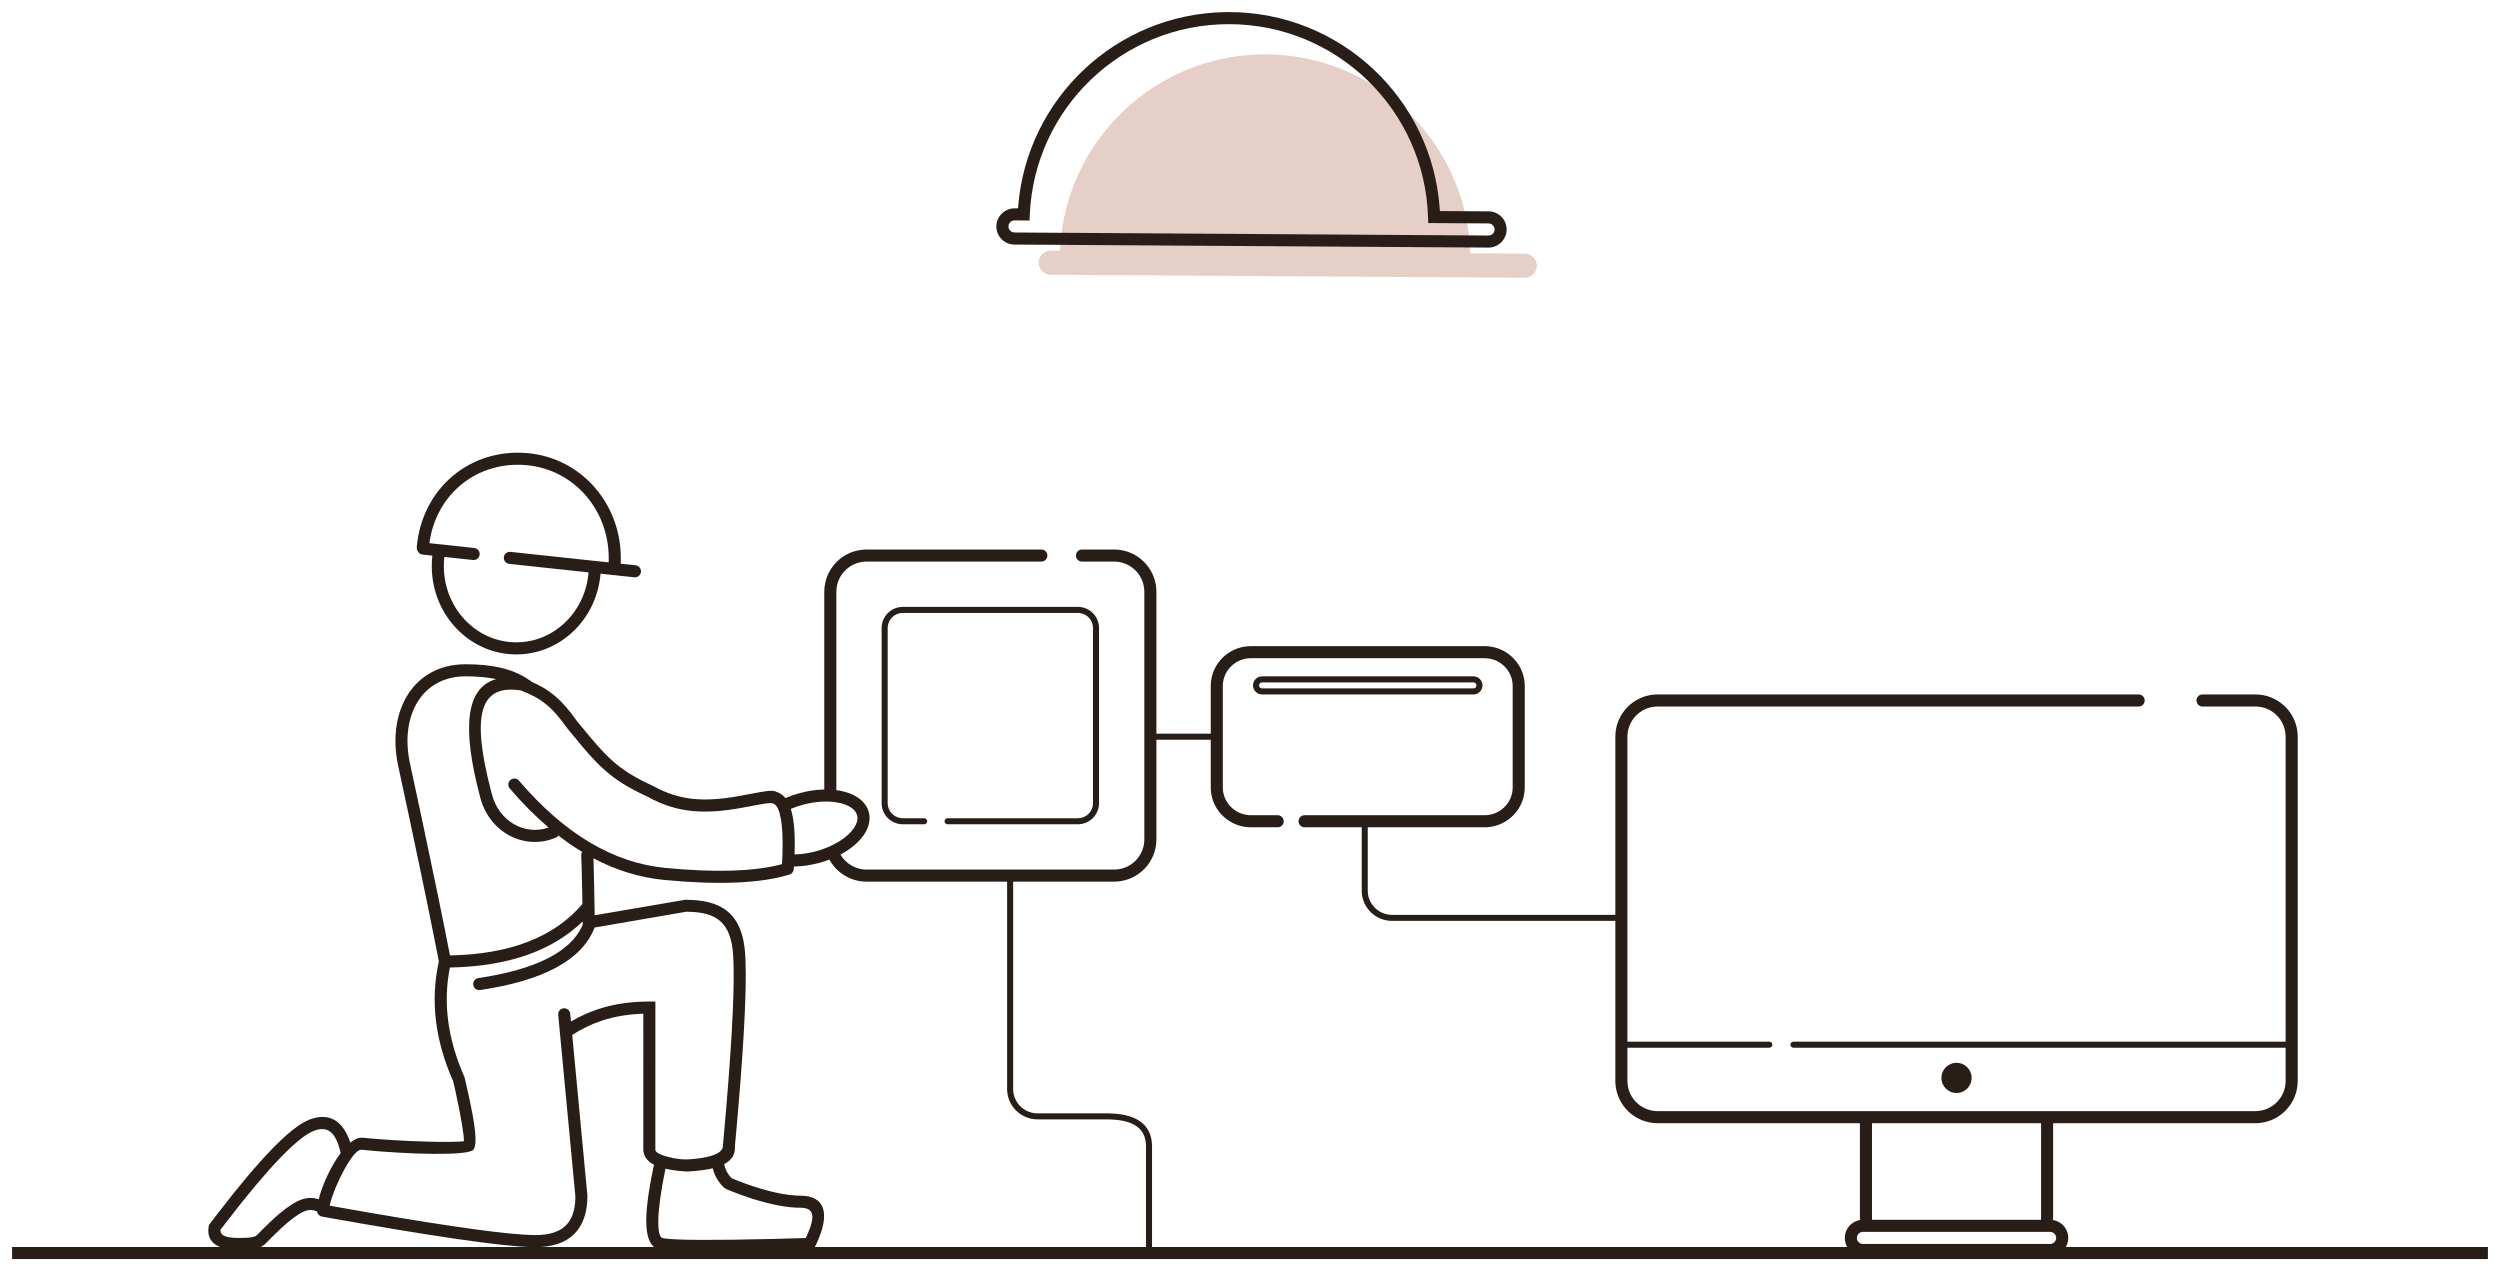 <svg width="207" height="106" viewBox="0 0 207 106" fill="none" xmlns="http://www.w3.org/2000/svg">
<path fill-rule="evenodd" clip-rule="evenodd" d="M86.224 45.5C86.5 45.5 86.724 45.724 86.724 46C86.724 46.245 86.547 46.45 86.314 46.492L86.224 46.5H71.75C70.424 46.5 69.34 47.532 69.255 48.836L69.25 49V65.669C69.25 65.945 69.026 66.169 68.75 66.169C68.504 66.169 68.3 65.992 68.258 65.759L68.25 65.669V49C68.25 47.131 69.714 45.605 71.558 45.505L71.75 45.5H86.224ZM92.25 45.5C94.119 45.5 95.645 46.964 95.745 48.808L95.75 49V60.75H100.25V56.8C100.25 55.039 101.641 53.602 103.391 53.505L103.58 53.5H122.92C124.694 53.5 126.147 54.876 126.245 56.613L126.25 56.8V65.2C126.25 66.961 124.859 68.398 123.109 68.495L122.92 68.5H113.25V73.75C113.25 74.804 114.072 75.668 115.116 75.745L115.267 75.75H133.75V61C133.75 59.131 135.214 57.605 137.058 57.505L137.25 57.5H177.081C177.357 57.5 177.581 57.724 177.581 58C177.581 58.245 177.404 58.45 177.17 58.492L177.081 58.5H137.25C135.925 58.5 134.84 59.532 134.755 60.836L134.75 61V86.25H146.5C146.638 86.25 146.75 86.362 146.75 86.5C146.75 86.618 146.668 86.718 146.557 86.743L146.5 86.75H134.75V89.5C134.75 90.826 135.782 91.91 137.086 91.995L137.25 92H154H155H169H170H186.75C188.075 92 189.16 90.969 189.245 89.664L189.25 89.5V86.75H148.5C148.362 86.75 148.25 86.638 148.25 86.5C148.25 86.382 148.332 86.282 148.443 86.257L148.5 86.25H189.25V61C189.25 59.675 188.218 58.59 186.914 58.505L186.75 58.5H182.367C182.091 58.5 181.867 58.276 181.867 58C181.867 57.755 182.044 57.55 182.277 57.508L182.367 57.5H186.75C188.619 57.5 190.145 58.964 190.245 60.808L190.25 61V89.5C190.25 91.369 188.786 92.895 186.942 92.995L186.75 93H170V101H169.75C170.578 101 171.25 101.672 171.25 102.5C171.25 102.773 171.177 103.029 171.049 103.25H206V104.25H1V103.25H94.889V94.925C94.889 93.48 93.92 92.74 91.867 92.689L91.634 92.686H85.913C84.575 92.686 83.48 91.648 83.394 90.335L83.389 90.169V73H71.75C70.311 73 69.035 72.124 68.505 70.813C68.401 70.557 68.525 70.265 68.781 70.162C69.037 70.058 69.328 70.182 69.432 70.438C69.788 71.319 70.617 71.925 71.57 71.994L71.75 72H92.25C93.576 72 94.66 70.969 94.745 69.664L94.75 69.5V49C94.75 47.675 93.719 46.59 92.414 46.505L92.25 46.5H89.588C89.311 46.5 89.088 46.276 89.088 46C89.088 45.755 89.264 45.55 89.498 45.508L89.588 45.5H92.25ZM95.75 61.25H100.25V65.2L100.255 65.387C100.353 67.124 101.806 68.5 103.58 68.5H105.791L105.881 68.492C106.114 68.45 106.291 68.246 106.291 68C106.291 67.724 106.067 67.5 105.791 67.5H103.58L103.421 67.495C102.207 67.414 101.25 66.416 101.25 65.2V56.8L101.255 56.643C101.337 55.447 102.346 54.5 103.58 54.5H122.92L123.079 54.505C124.293 54.586 125.25 55.584 125.25 56.8V65.2L125.245 65.357C125.163 66.553 124.154 67.5 122.92 67.5H108.019L107.93 67.508C107.696 67.55 107.519 67.754 107.519 68C107.519 68.276 107.743 68.5 108.019 68.5H112.75V73.75L112.755 73.914C112.841 75.219 113.933 76.25 115.267 76.25H133.75V89.5L133.755 89.692C133.855 91.536 135.381 93 137.25 93H154V101H154.25C153.422 101 152.75 101.672 152.75 102.5C152.75 102.773 152.823 103.029 152.951 103.25H95.389V94.925L95.384 94.74C95.298 93.044 94.009 92.186 91.634 92.186H85.913L85.762 92.181C84.715 92.104 83.889 91.232 83.889 90.169V73H92.25L92.442 72.995C94.286 72.895 95.75 71.369 95.75 69.5V61.25ZM155 101V93H169V101H155ZM90.994 51.856C90.921 50.957 90.168 50.25 89.25 50.25H74.75L74.606 50.256C73.707 50.329 73 51.082 73 52V66.5L73.006 66.644C73.079 67.543 73.832 68.25 74.75 68.25H76.522L76.579 68.243C76.689 68.218 76.772 68.118 76.772 68C76.772 67.862 76.66 67.75 76.522 67.75H74.75L74.622 67.743C73.992 67.68 73.5 67.147 73.5 66.5V52L73.507 51.872C73.57 51.242 74.103 50.75 74.75 50.75H89.25L89.378 50.757C90.008 50.821 90.5 51.353 90.5 52V66.5L90.493 66.628C90.43 67.258 89.897 67.75 89.25 67.75H78.459L78.402 67.757C78.291 67.782 78.209 67.882 78.209 68C78.209 68.138 78.321 68.25 78.459 68.25H89.25L89.394 68.244C90.293 68.171 91 67.418 91 66.5V52L90.994 51.856ZM169.75 102H154.25C153.974 102 153.75 102.224 153.75 102.5C153.75 102.745 153.927 102.95 154.16 102.992L154.25 103H169.75C170.026 103 170.25 102.776 170.25 102.5C170.25 102.255 170.073 102.05 169.84 102.008L169.75 102ZM122 56C122.414 56 122.75 56.336 122.75 56.75C122.75 57.164 122.414 57.5 122 57.5H104.5C104.086 57.5 103.75 57.164 103.75 56.75C103.75 56.336 104.086 56 104.5 56H122ZM122 56.5H104.5C104.362 56.5 104.25 56.612 104.25 56.75C104.25 56.868 104.332 56.968 104.443 56.993L104.5 57H122C122.138 57 122.25 56.888 122.25 56.75C122.25 56.632 122.168 56.532 122.057 56.507L122 56.5Z" fill="#291D18"/>
<circle cx="162" cy="89.25" r="1.25" fill="#291D18"/>
<path fill-rule="evenodd" clip-rule="evenodd" d="M50.396 46.566L42.269 45.695C41.994 45.665 41.748 45.864 41.718 46.139C41.689 46.413 41.888 46.66 42.162 46.689L48.73 47.393C48.481 50.64 45.894 53.185 42.75 53.185C39.442 53.185 36.75 50.366 36.75 46.878C36.75 46.621 36.765 46.366 36.794 46.114L39.165 46.368L39.255 46.369C39.492 46.352 39.69 46.168 39.716 45.924C39.745 45.65 39.547 45.403 39.272 45.374L35.551 44.974C36.113 40.88 39.515 38.159 43.577 38.514C47.608 38.867 50.569 42.369 50.396 46.566ZM51.392 46.673L52.625 46.805C52.9 46.835 53.098 47.081 53.069 47.356C53.043 47.6 52.845 47.784 52.609 47.801L52.518 47.8L49.725 47.5C49.423 51.24 46.42 54.185 42.75 54.185C38.879 54.185 35.75 50.909 35.75 46.878C35.75 46.585 35.767 46.295 35.799 46.007L34.984 45.919C34.789 45.899 34.633 45.769 34.569 45.597C34.521 45.513 34.498 45.414 34.507 45.31C34.934 40.431 38.915 37.103 43.664 37.518C48.257 37.92 51.621 41.922 51.392 46.673ZM43.685 56.213C42.366 55.361 40.756 55 38.55 55C34.247 55 32.032 58.838 32.946 63.311C34.287 69.52 35.308 74.395 36.01 77.94L36.336 79.61C35.62 82.835 36.018 86.145 37.523 89.524L37.724 90.412C38.189 92.526 38.416 93.98 38.412 94.451L38.41 94.49L38.217 94.511C38.176 94.514 38.133 94.517 38.087 94.52L37.783 94.535C37.37 94.55 36.837 94.553 36.221 94.545L35.578 94.532C33.754 94.488 31.626 94.365 30.019 94.205C29.695 94.172 29.349 94.327 29.004 94.609C28.406 92.776 27.233 92.073 25.604 92.711C24.04 93.324 21.523 95.928 17.948 100.58L17.302 101.427L17.281 101.547L17.26 101.693C17.128 102.894 18.082 103.5 19.777 103.5C21.011 103.5 21.459 103.412 21.934 103.02C21.936 103.018 21.957 102.996 21.995 102.958L21.995 102.958L21.995 102.958L21.995 102.958L21.995 102.957C22.242 102.706 23.175 101.757 23.818 101.225L23.996 101.081C25.142 100.159 25.598 100.069 26.199 100.288L26.254 100.308C26.282 100.521 26.445 100.696 26.662 100.735C35.728 102.358 41.507 103.199 44.045 103.262L44.334 103.265C47.145 103.265 48.639 101.793 48.639 99.015L47.381 85.691L47.389 85.686C48.944 84.684 50.706 84.061 52.986 83.947L53.265 83.936L53.266 95.26L53.288 95.41C53.38 95.871 53.683 96.2 54.149 96.438L54.123 96.562C53.205 100.925 53.27 103.181 54.647 103.488C55.585 103.697 58.944 103.719 64.84 103.563L67.353 103.491L67.486 103.222L67.588 103.013C68.76 100.525 68.362 99 66.256 99L65.971 98.993C65.581 98.976 65.155 98.924 64.698 98.84C64.004 98.712 63.262 98.516 62.5 98.27C61.999 98.109 61.52 97.936 61.081 97.763L60.588 97.561L60.52 97.494C60.455 97.425 60.376 97.33 60.296 97.21C60.136 96.969 60.021 96.697 59.968 96.392C60.582 96.063 60.9 95.576 60.856 94.862C61.55 87.341 61.841 82.185 61.725 79.437L61.706 79.052C61.491 75.567 59.693 74.5 56.727 74.5L49.238 75.785C49.212 73.922 49.182 72.471 49.149 71.431L49.136 71.067C51.032 72.069 52.992 72.668 55.015 72.861C59.533 73.291 62.98 73.146 65.372 72.412C65.569 72.351 65.709 72.175 65.724 71.968C65.729 71.894 65.734 71.82 65.738 71.747C66.402 71.74 67.104 71.642 67.804 71.455C70.48 70.739 72.387 68.924 71.935 67.244C71.484 65.566 68.923 64.945 66.247 65.661C65.824 65.774 65.417 65.915 65.033 66.082C64.875 65.884 64.691 65.738 64.48 65.643L64.473 65.64C64.056 65.453 63.956 65.408 62.869 65.599L61.121 65.924C58.289 66.424 56.253 66.291 54.062 65.071C53.796 64.948 53.557 64.834 53.336 64.724L52.914 64.506C51.766 63.892 50.944 63.273 50.087 62.396C49.694 61.994 49.386 61.65 48.806 60.957L47.78 59.716C46.487 57.88 45.486 57.089 43.993 56.442C43.935 56.366 43.855 56.305 43.759 56.272C43.737 56.251 43.712 56.231 43.685 56.213ZM43.126 57.168C39.78 56.655 39.008 59.066 40.617 65.338L40.704 65.672C41.289 68.084 43.53 69.194 45.42 68.519C44.326 67.588 43.256 66.511 42.209 65.287C42.029 65.077 42.054 64.762 42.264 64.582C42.474 64.403 42.789 64.427 42.969 64.637C46.747 69.054 50.791 71.453 55.11 71.865C59.17 72.252 62.318 72.162 64.541 71.605L64.748 71.55L64.764 71.266L64.789 70.671C64.865 68.274 64.6 66.893 64.127 66.587L64.07 66.555L63.982 66.522C63.753 66.451 63.417 66.508 61.666 66.841C58.437 67.455 56.108 67.355 53.611 65.963C53.184 65.768 52.798 65.578 52.443 65.388C51.204 64.725 50.3 64.044 49.373 63.096L48.977 62.68C48.533 62.199 48.051 61.621 46.985 60.322C45.655 58.435 44.74 57.795 43.126 57.168ZM46.242 69.187C46.191 69.255 46.123 69.311 46.04 69.347C43.611 70.413 40.635 69.097 39.792 66.137L39.734 65.917C38.222 60.192 38.592 56.927 41.085 56.23C40.355 56.074 39.522 56 38.55 56C34.969 56 33.126 59.195 33.924 63.105L34.996 68.103C35.98 72.731 36.734 76.4 37.259 79.111C42.21 79.011 45.829 77.614 48.153 74.934L48.223 74.85L48.215 74.314C48.199 73.369 48.181 72.564 48.163 71.899L48.127 70.816C48.122 70.714 48.149 70.618 48.199 70.536C47.538 70.136 46.886 69.686 46.242 69.187ZM65.481 66.978C65.754 67.843 65.847 69.095 65.789 70.746C66.35 70.735 66.947 70.649 67.546 70.489C69.759 69.897 71.235 68.491 70.969 67.504C70.704 66.516 68.719 66.035 66.505 66.627C66.16 66.719 65.827 66.833 65.512 66.965L65.481 66.978ZM37.252 80.112C42.043 80.019 45.716 78.75 48.244 76.293L48.248 76.567L48.204 76.674C47.221 78.817 44.375 80.275 39.608 80.986C39.335 81.027 39.147 81.281 39.187 81.554C39.228 81.827 39.483 82.016 39.756 81.975C44.977 81.197 48.151 79.513 49.214 76.854L49.224 76.802L56.812 75.493L57.029 75.496C59.307 75.549 60.538 76.359 60.707 79.113C60.844 81.323 60.654 85.52 60.136 91.69L59.859 94.847C59.894 95.514 58.777 95.89 56.953 96.001C56.131 96.048 54.309 95.669 54.263 95.211L54.266 82.927H53.766L53.359 82.932C50.899 82.991 48.966 83.586 47.276 84.581L47.215 83.937L47.199 83.849C47.134 83.62 46.914 83.463 46.67 83.487C46.395 83.513 46.193 83.757 46.219 84.031L46.351 85.418C46.348 85.466 46.353 85.514 46.364 85.561L47.642 99.062L47.638 99.276C47.569 101.305 46.521 102.265 44.334 102.265L44.198 102.264C42.154 102.237 37.573 101.613 30.487 100.392L27.299 99.832L27.328 99.7C27.691 98.156 29.231 95.131 29.92 95.2C33.905 95.597 38.821 95.716 39.2 95.189C39.55 94.703 39.37 93.194 38.692 90.188L38.466 89.206C37.062 86.032 36.668 83.031 37.252 80.112ZM25.968 93.642C27.119 93.192 27.812 93.707 28.205 95.474C27.392 96.56 26.68 98.127 26.39 99.297C25.465 99.011 24.639 99.251 23.182 100.454C22.672 100.875 22.031 101.501 21.643 101.891L21.297 102.248C21.087 102.422 20.863 102.484 20.145 102.497L19.777 102.5L19.59 102.498C18.63 102.475 18.261 102.271 18.253 101.876L18.254 101.825L18.727 101.208C22.188 96.704 24.637 94.164 25.968 93.642ZM59.017 96.735C58.457 96.871 57.782 96.953 57.012 96.999L56.845 96.999C56.497 96.989 55.829 96.923 55.299 96.813C55.232 96.799 55.166 96.784 55.102 96.769L55.097 96.791C54.337 100.443 54.366 102.401 54.864 102.512L55 102.537C55.966 102.689 59.008 102.707 64.04 102.583L66.72 102.509L66.778 102.384C67.555 100.692 67.382 100.046 66.372 100.002L66.256 100C65.727 100 65.144 99.938 64.517 99.823C63.777 99.687 62.994 99.48 62.193 99.222C61.671 99.054 61.173 98.874 60.715 98.693L60.187 98.477L60.123 98.45L60.02 98.389C59.868 98.272 59.663 98.064 59.463 97.763C59.259 97.456 59.105 97.113 59.017 96.735Z" fill="#291D18"/>
<path fill-rule="evenodd" clip-rule="evenodd" d="M87.766 20.755L87.006 20.75L86.89 20.756C86.392 20.811 86.003 21.231 86 21.744C85.996 22.296 86.441 22.747 86.994 22.75L126.244 23L126.36 22.994C126.858 22.939 127.247 22.519 127.25 22.006C127.254 21.454 126.809 21.003 126.256 21L121.742 20.971C121.463 11.827 113.962 4.5 104.75 4.5C95.611 4.5 88.156 11.712 87.766 20.755Z" fill="#E5CFC7"/>
<path fill-rule="evenodd" clip-rule="evenodd" d="M84.306 17.085C85.02 8.163 92.41 1.168 101.424 1.003L101.75 1C110.992 1 118.593 8.176 119.21 17.301L119.219 17.474L123.26 17.5C124.039 17.505 124.676 18.104 124.744 18.865L124.75 19.01C124.745 19.773 124.168 20.408 123.386 20.493L123.24 20.5L83.99 20.25C83.162 20.245 82.495 19.569 82.5 18.74C82.505 17.977 83.082 17.342 83.864 17.257L84.01 17.25L84.294 17.252L84.306 17.085ZM118.242 17.987C117.971 9.092 110.672 2 101.75 2C92.907 2 85.645 8.973 85.266 17.777L85.245 18.259L84.032 18.249L83.944 18.253C83.694 18.28 83.502 18.492 83.5 18.747C83.498 19.023 83.721 19.248 83.997 19.25L123.218 19.501L123.306 19.497C123.556 19.47 123.748 19.258 123.75 19.003C123.752 18.727 123.529 18.502 123.253 18.5L118.257 18.468L118.242 17.987Z" fill="#291D18"/>
</svg>

